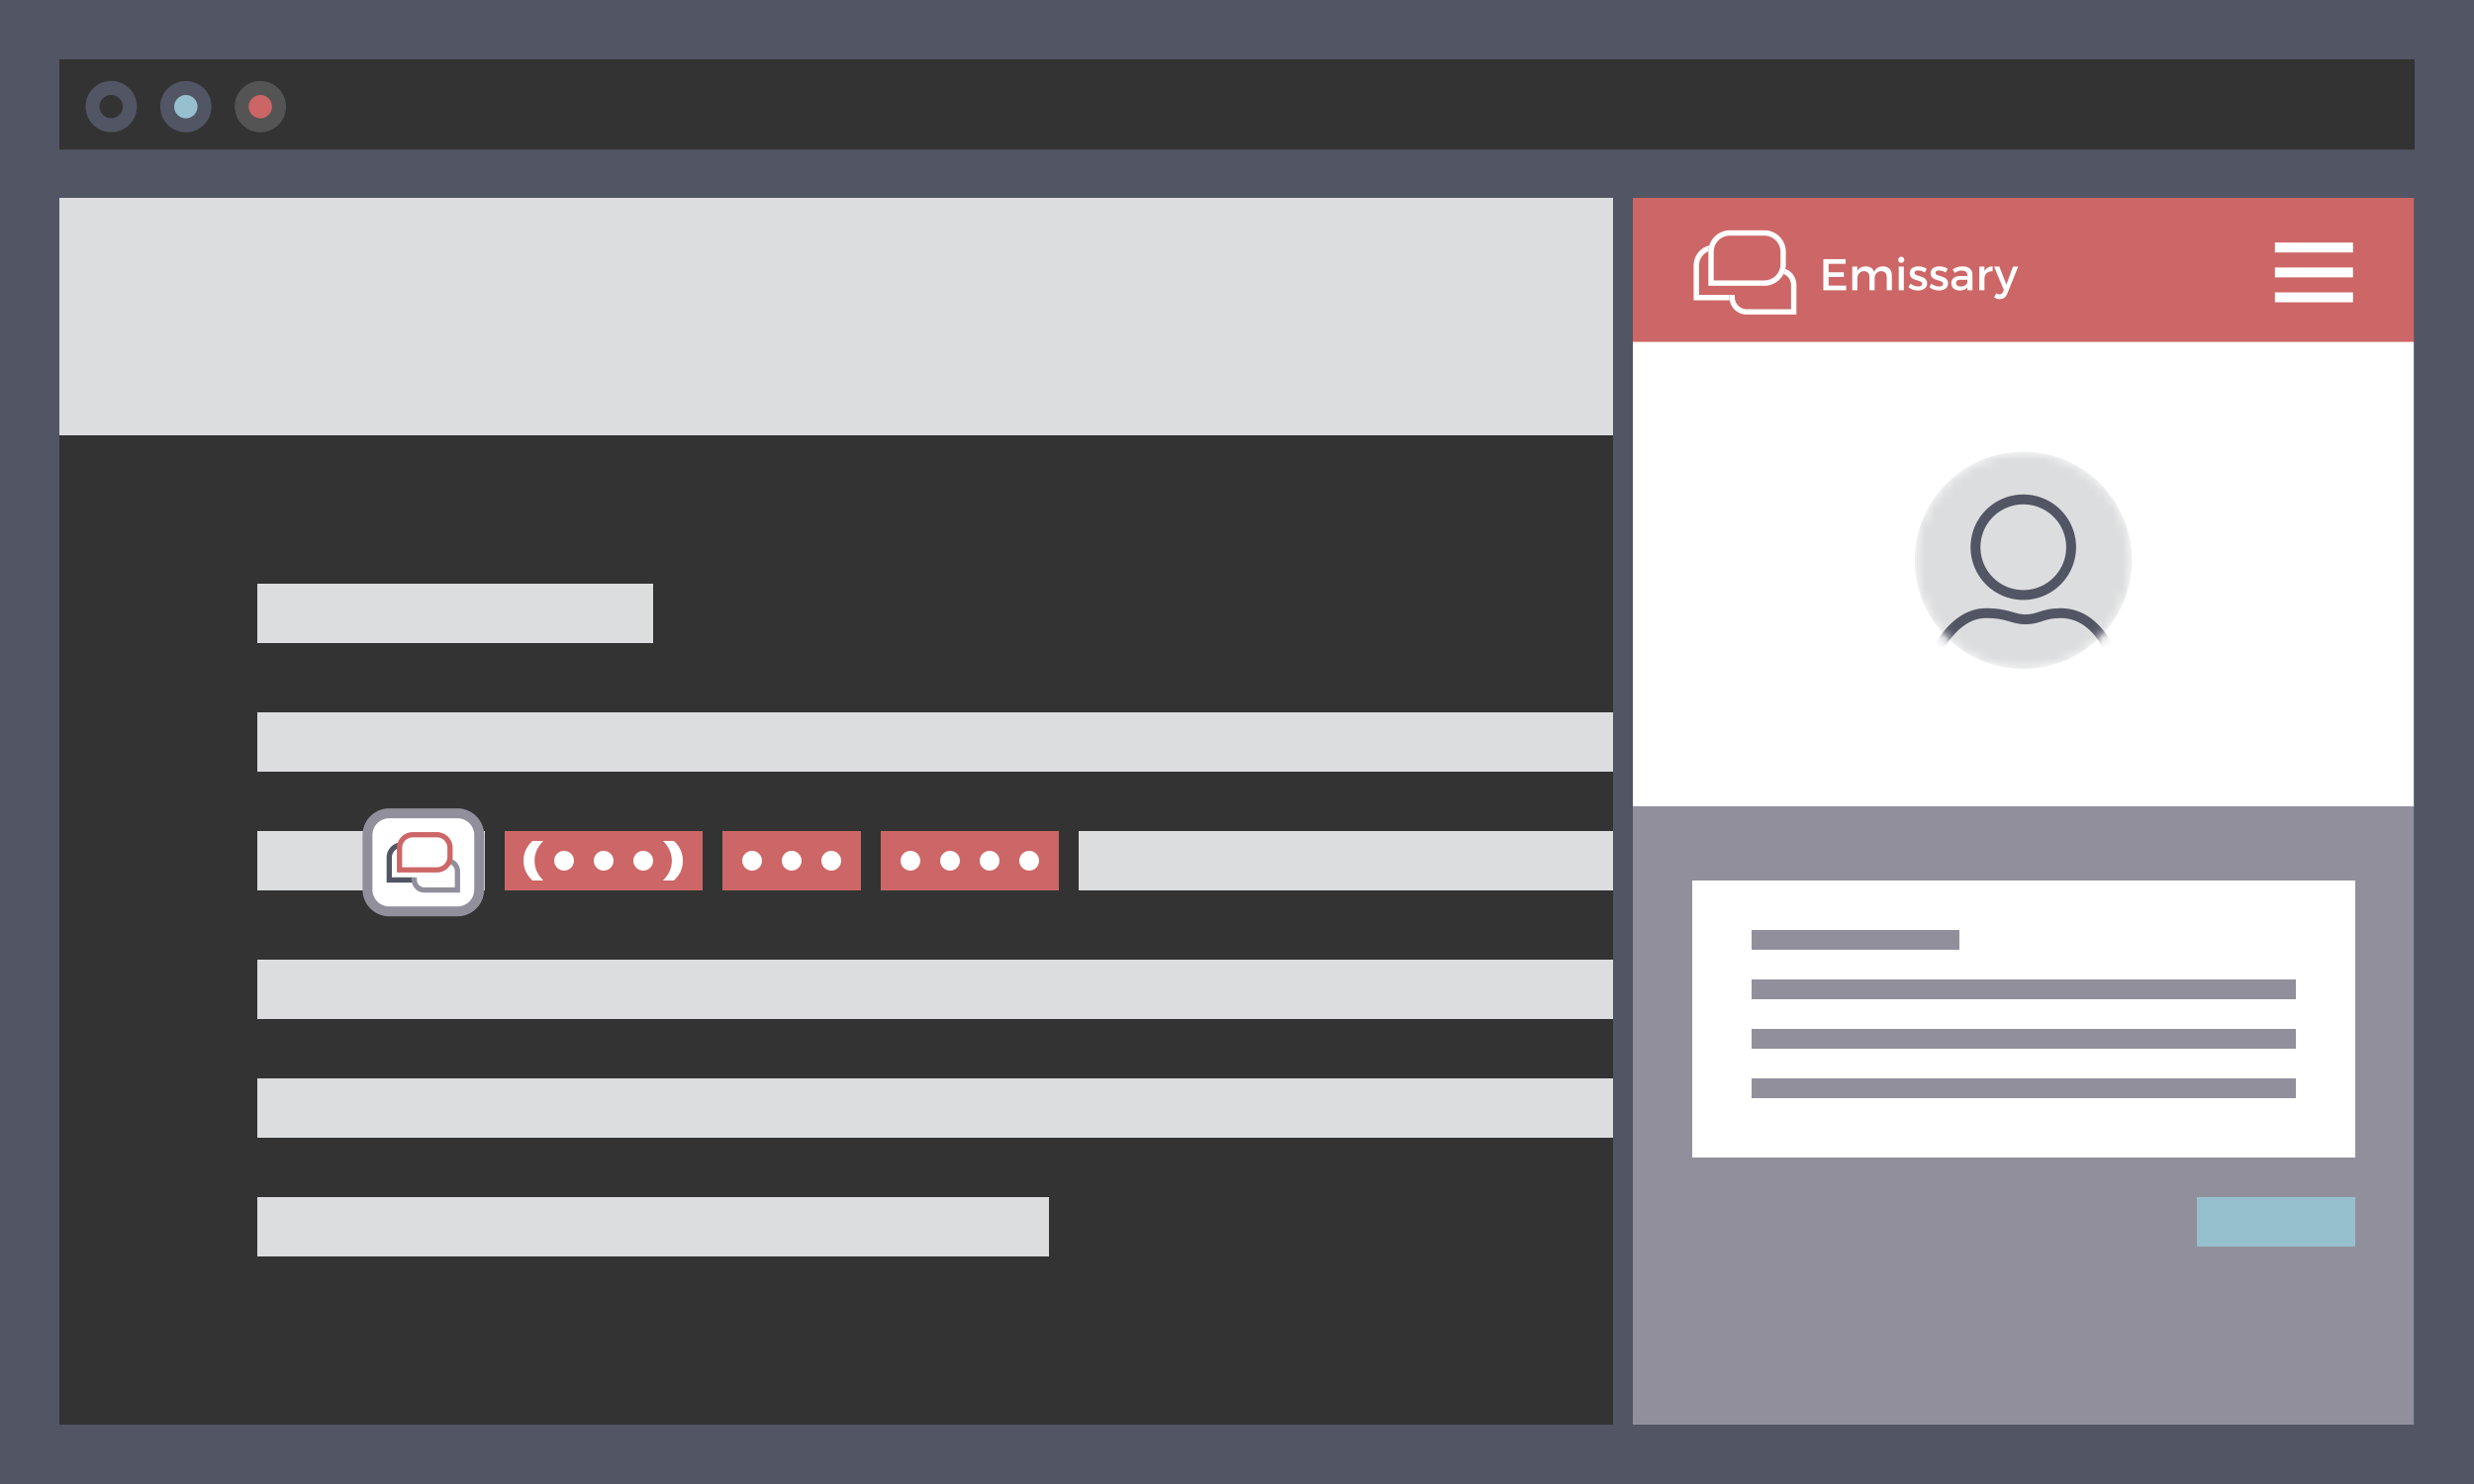 <?xml version="1.0" encoding="UTF-8"?><svg xmlns="http://www.w3.org/2000/svg" xmlns:xlink="http://www.w3.org/1999/xlink" viewBox="0 0 250 150"><rect x="0" y="0" width="250" height="150" fill="#333333" stroke="none"/><defs><path id="a" d="M.486 11.634c0 6.061 4.913 10.974 10.973 10.974 6.061 0 10.975-4.913 10.975-10.974S17.52.66 11.459.66C5.399.66.486 5.573.486 11.634"/><path id="c" d="M.486 11.634c0 6.061 4.913 10.974 10.973 10.974 6.061 0 10.975-4.913 10.975-10.974S17.52.66 11.459.66C5.399.66.486 5.573.486 11.634"/><path id="e" d="M.486 11.634c0 6.061 4.913 10.974 10.973 10.974 6.061 0 10.975-4.913 10.975-10.974S17.52.66 11.459.66C5.399.66.486 5.573.486 11.634z"/></defs><g fill="none" fill-rule="evenodd"><circle cx="26.31" cy="10.78" r="2.59" fill="#545454" fill-rule="nonzero"/><circle cx="26.31" cy="10.78" r="1.18" fill="#C66" fill-rule="nonzero"/><circle cx="18.78" cy="10.78" r="2.59" fill="#525564" fill-rule="nonzero"/><circle cx="18.78" cy="10.78" r="1.18" fill="#97C0CE" fill-rule="nonzero"/><path fill="#525564" fill-rule="nonzero" d="M11.24 13.36a2.59 2.59 0 1 1 0-5.18 2.59 2.59 0 0 1 0 5.18zm0-3.77a1.18 1.18 0 1 0 1.18 1.18 1.18 1.18 0 0 0-1.18-1.17v-.01z"/><path fill="#525564" fill-rule="nonzero" d="M250 17.962V0H0v150h250V17.962zM6 21.12h238V144H6V21.12zm238-6H6V6h238v9.12z"/><path fill="#DCDDDE" d="M6 20h238v24H6zM180 59h44v43h-44zM180 107h44v30h-44z"/><g><g fill-rule="nonzero"><path fill="#DCDDDE" d="M26 65h40v-6H26zM26 78h144v-6H26zM26 103h144v-6H26zM26 115h144v-6H26zM26 127h80v-6H26zM109 84v6h61v-6zM26 90h23v-6H26zM51 90h20v-6H51z"/><path fill="#928F9D" d="M73 90h14v-6H73zM89 90h18v-6H89z"/></g><g fill="#CD6666" fill-rule="nonzero"><path d="M51 90h20v-6H51zM73 90h14v-6H73zM89 90h18v-6H89z"/></g><path fill="#FFF" fill-rule="nonzero" stroke="#928F9D" d="M46.224 92.123h-6.889a2.2 2.2 0 0 1-2.199-2.2v-5.512a2.2 2.2 0 0 1 2.199-2.2h6.889a2.2 2.2 0 0 1 2.199 2.2v5.513a2.2 2.2 0 0 1-2.199 2.199z"/><path fill="#525564" fill-rule="nonzero" d="M41.669 88.758h-2.146v-2.086c0-.438.27-.826.66-.991a1.48 1.48 0 0 1 .068-.423 1.466 1.466 0 0 0-1.108 1.414v2.467h2.55a1.26 1.26 0 0 1-.02-.186l-.004-.195z"/><path stroke="#525564" stroke-width=".15" d="M41.669 88.758h-2.146v-2.086c0-.438.27-.826.66-.991a1.48 1.48 0 0 1 .068-.423 1.466 1.466 0 0 0-1.108 1.414v2.467h2.55a1.26 1.26 0 0 1-.02-.186l-.004-.195z"/><path fill="#928F9D" fill-rule="nonzero" d="M45.63 86.925a1.45 1.45 0 0 1-.13.357c.324.109.536.42.536.808v1.68h-3.134a.844.844 0 0 1-.848-.826l-.005-.186h-.38l.004.195a1.221 1.221 0 0 0 1.229 1.198h3.515V88.09c0-.553-.311-1.004-.786-1.165"/><path stroke="#928F9D" stroke-width=".15" d="M45.63 86.925a1.45 1.45 0 0 1-.13.357c.324.109.536.42.536.808v1.68h-3.134a.844.844 0 0 1-.848-.826l-.005-.186h-.38l.004.195a1.221 1.221 0 0 0 1.229 1.198h3.515V88.09c0-.553-.311-1.004-.786-1.165z"/><path fill="#CD6666" fill-rule="nonzero" d="M44.144 87.733h-3.581v-2.025c0-.079.008-.156.023-.23l.005-.02a1.146 1.146 0 0 1 1.115-.894h2.438c.631 0 1.144.514 1.144 1.144v.881c0 .631-.513 1.144-1.144 1.144m1.524-1.144v-.88c0-.84-.684-1.525-1.524-1.525h-2.438a1.527 1.527 0 0 0-1.523 1.496l-.001.028v2.406h3.962a1.526 1.526 0 0 0 1.524-1.525"/><path stroke="#CD6666" stroke-width=".15" d="M44.144 87.733h-3.581v-2.025c0-.079.008-.156.023-.23l.005-.02a1.146 1.146 0 0 1 1.115-.894h2.438c.631 0 1.144.514 1.144 1.144v.881c0 .631-.513 1.144-1.144 1.144zm1.524-1.144v-.88c0-.84-.684-1.525-1.524-1.525h-2.438a1.527 1.527 0 0 0-1.523 1.496l-.001.028v2.406h3.962a1.526 1.526 0 0 0 1.524-1.525z"/><g fill="#FFF"><g transform="translate(52 85)"><path d="M1.816 4a2.73 2.73 0 0 1-.675-.902A2.584 2.584 0 0 1 .904 2c0-.39.08-.757.237-1.1.158-.344.383-.644.675-.9h1.088c-.307.316-.53.637-.672.964A2.582 2.582 0 0 0 2.021 2c0 .365.07.71.211 1.036.142.327.365.648.672.964H1.816zM15 4c.305-.316.53-.637.673-.964.143-.326.214-.671.214-1.036s-.071-.71-.214-1.036A3.331 3.331 0 0 0 15 0h1.084A2.595 2.595 0 0 1 17 2c0 .393-.078.76-.233 1.1a2.61 2.61 0 0 1-.683.9H15z"/><circle cx="5" cy="2" r="1"/><circle cx="9" cy="2" r="1"/><circle cx="13" cy="2" r="1"/></g><g transform="translate(75 86)"><circle cx="1" cy="1" r="1"/><circle cx="5" cy="1" r="1"/><circle cx="9" cy="1" r="1"/></g><g transform="translate(91 86)"><circle cx="1" cy="1" r="1"/><circle cx="5" cy="1" r="1"/><circle cx="9" cy="1" r="1"/><circle cx="13" cy="1" r="1"/></g></g></g><g><path fill="#FFF" fill-rule="nonzero" d="M164 144h80.824V19H164z"/><path fill="#928F9D" fill-rule="nonzero" d="M164 144h80.919V81.5H164z"/><path fill="#CD6666" fill-rule="nonzero" d="M164 34.558h80.919V18.999H164z"/><path stroke="#525564" stroke-width="2" d="M164 145h80.919V19H164z"/><path fill="#FFF" fill-rule="nonzero" d="M186.502 26.19v.479h-1.72v.854h1.54v.473h-1.54v.869h1.774v.476h-2.305v-3.15zM191.174 27.852v1.489h-.518v-1.345c0-.365-.216-.585-.567-.585-.41.013-.657.329-.657.747v1.183h-.518v-1.345c0-.365-.21-.585-.562-.585-.414.013-.666.329-.666.747v1.183h-.513v-2.394h.513v.464c.166-.338.472-.482.868-.482.428 0 .721.211.833.576.153-.4.473-.576.91-.576.548 0 .877.351.877.923M191.867 29.341h.513v-2.395h-.513v2.395zm.558-3.078a.297.297 0 0 1-.301.306.298.298 0 0 1-.302-.306c0-.181.131-.31.302-.31.17 0 .301.129.301.31zM193.82 27.338c-.203 0-.35.067-.35.24 0 .44 1.273.201 1.268 1.071 0 .49-.437.71-.918.71-.35 0-.725-.117-.963-.333l.184-.369c.207.185.54.297.801.297.221 0 .392-.076.392-.257 0-.49-1.26-.215-1.256-1.08 0-.486.424-.693.883-.693.301 0 .621.09.837.243l-.189.383a1.408 1.408 0 0 0-.689-.212M195.935 27.338c-.203 0-.35.067-.35.24 0 .44 1.273.201 1.268 1.071 0 .49-.436.71-.918.71-.35 0-.725-.117-.963-.333l.184-.369c.207.185.541.297.801.297.221 0 .392-.076.392-.257 0-.49-1.26-.215-1.256-1.08 0-.486.424-.693.883-.693.301 0 .621.09.837.243l-.189.383a1.408 1.408 0 0 0-.689-.212M198.807 28.5v-.22h-.648c-.338 0-.496.09-.496.32 0 .214.176.354.464.354.37 0 .653-.193.68-.454zm.004.841v-.292c-.17.211-.445.314-.792.314-.517 0-.84-.319-.84-.742 0-.436.327-.716.903-.72h.725v-.072c0-.302-.193-.48-.572-.48-.229 0-.468.08-.706.241l-.212-.36c.333-.198.576-.3 1.031-.3.617 0 .963.313.968.841l.004 1.57h-.509zM201.359 26.93v.494c-.481-.027-.788.257-.828.666v1.251h-.518v-2.394h.518v.477c.162-.324.45-.495.828-.495M202.065 30.238a.81.81 0 0 1-.554-.203l.221-.401a.502.502 0 0 0 .311.118c.157 0 .283-.086.364-.266l.081-.18-.99-2.36h.536l.715 1.815.667-1.814h.517l-1.089 2.724c-.149.378-.419.567-.779.567M174.751 29.807h-3.064v-2.979c0-.625.387-1.18.943-1.415a2.18 2.18 0 0 1 .096-.603 2.092 2.092 0 0 0-1.582 2.018v3.522h3.643a1.761 1.761 0 0 1-.029-.265l-.007-.278z"/><path fill="#FFF" fill-rule="nonzero" d="M180.408 27.19c-.041.18-.103.35-.185.51.46.154.764.6.764 1.153v2.399h-4.476a1.204 1.204 0 0 1-1.21-1.18l-.006-.266h-.544l.007.28c.003.09.014.178.029.264a1.74 1.74 0 0 0 1.724 1.445h5.019v-2.942c0-.79-.443-1.433-1.122-1.663"/><path fill="#FFF" fill-rule="nonzero" d="M178.285 28.344h-5.113v-2.892c0-.112.011-.222.033-.329l.008-.028a1.635 1.635 0 0 1 1.592-1.275h3.48c.9 0 1.633.732 1.633 1.632v1.26c0 .9-.733 1.632-1.633 1.632m2.176-1.633v-1.259c0-1.2-.976-2.175-2.176-2.175h-3.48a2.179 2.179 0 0 0-2.175 2.136v3.474h5.655a2.176 2.176 0 0 0 2.176-2.176"/><g stroke="#FFF"><path d="M229.882 25.018h7.893M229.882 27.536h7.893M229.882 30.053h7.893"/></g><g><g transform="translate(193 45)"><mask id="b" fill="#fff"><use xlink:href="#a"/></mask><path fill="#DCDDDE" fill-rule="nonzero" d="M.485 11.634C.485 5.572 5.398.66 11.46.66s10.974 4.913 10.974 10.975c0 6.061-4.913 10.974-10.974 10.974C5.4 22.608.485 17.695.485 11.634" mask="url(#b)"/></g><g transform="translate(193 45)"><mask id="d" fill="#fff"><use xlink:href="#c"/></mask><path stroke="#525564" d="M16.29 10.311a4.83 4.83 0 1 0-9.661 0 4.83 4.83 0 0 0 9.66 0" mask="url(#d)"/></g><g transform="translate(193 45)"><mask id="f" fill="#fff"><use xlink:href="#e"/></mask><path stroke="#525564" d="M20.337 21.11s-1.429-4.132-5.103-4.132c-1.826 0-2.189.63-3.544.63-1.356 0-1.73-.634-4.006-.63-3.345.006-5.103 4.132-5.103 4.132s3.121 5.379 9.09 5.379c5.966 0 8.666-5.379 8.666-5.379z" mask="url(#f)"/></g></g><g><path fill="#FFF" fill-rule="nonzero" d="M171 117h67V89h-67z"/><path fill="#97C0CE" fill-rule="nonzero" d="M222 126h16v-5h-16z"/><path stroke="#928F9D" stroke-width="2" d="M177 95h21M177 100h55M177 105h55M177 110h55"/></g></g></g></svg>